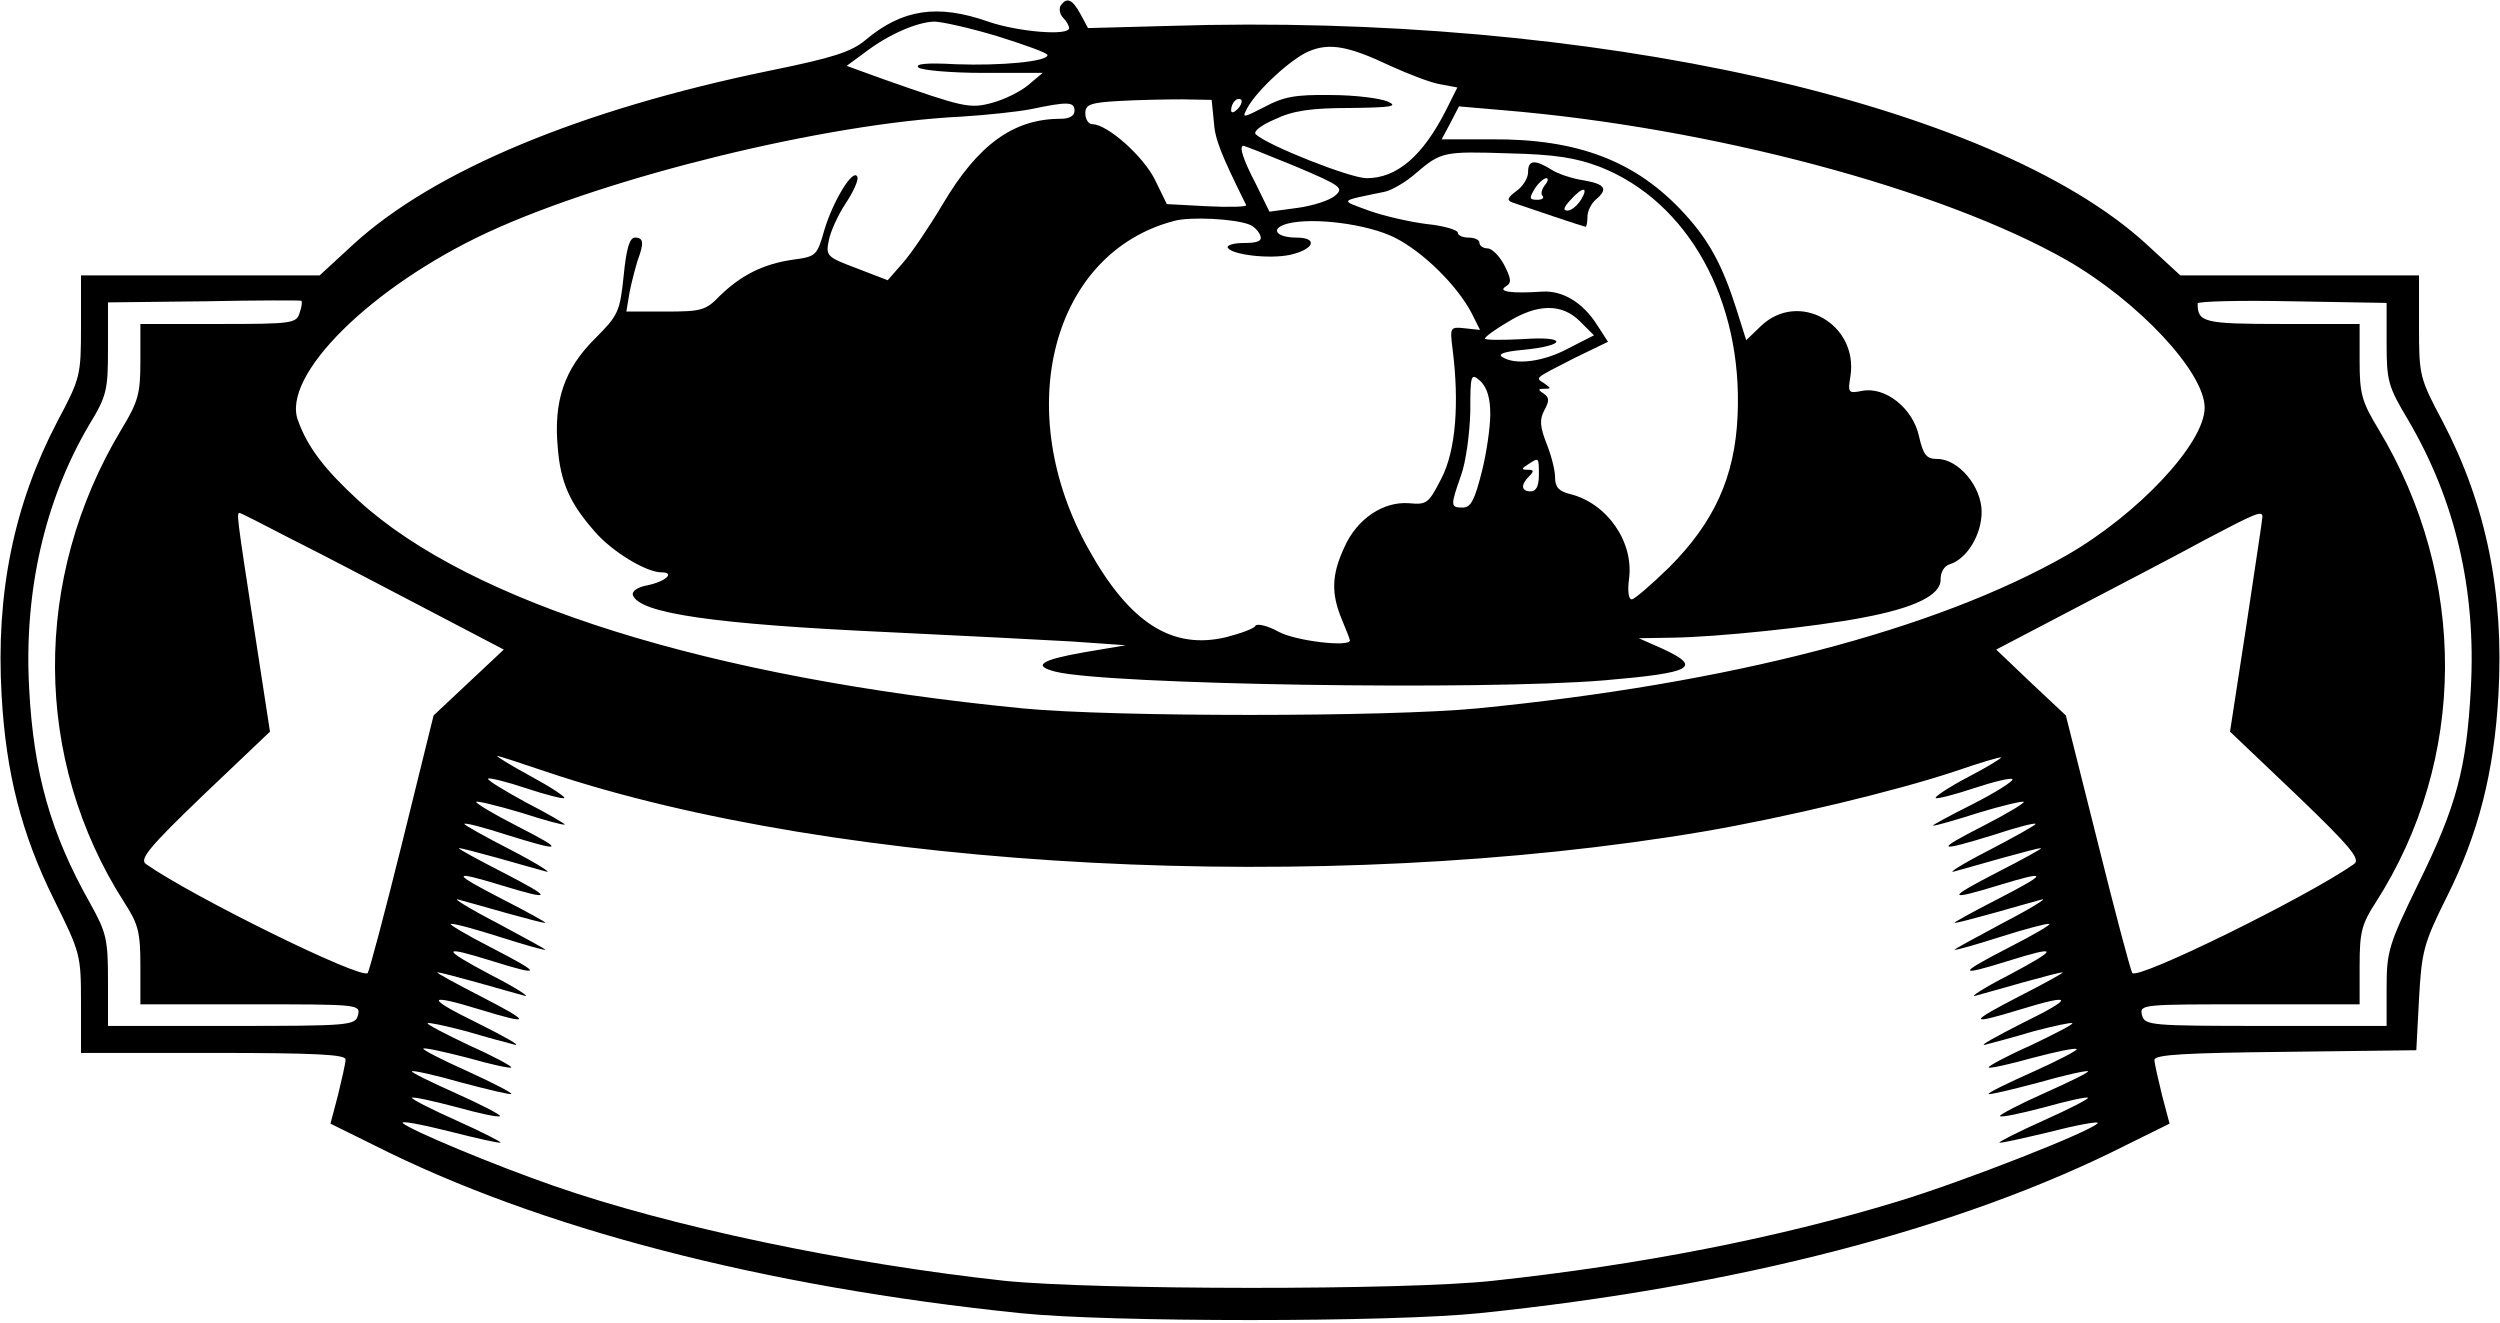 <?xml version="1.0" standalone="no"?>
<!DOCTYPE svg PUBLIC "-//W3C//DTD SVG 20010904//EN"
 "http://www.w3.org/TR/2001/REC-SVG-20010904/DTD/svg10.dtd">
<svg version="1.0" xmlns="http://www.w3.org/2000/svg"
 width="463pt" height="245pt" viewBox="0 0 463 245"
 preserveAspectRatio="xMidYMid meet">

<g transform="translate(0,245) scale(0.1,-0.1)"
fill="#000000" stroke="none">
<path d="M1964 2439 c-3 -6 -1 -16 5 -22 6 -6 11 -15 11 -19 0 -15 -95 -7
-150 12 -94 33 -159 23 -227 -34 -26 -22 -60 -33 -178 -57 -350 -72 -621 -185
-770 -321 l-63 -58 -221 0 -221 0 0 -94 c0 -92 -1 -96 -44 -177 -80 -153 -114
-317 -103 -507 8 -144 37 -257 97 -378 49 -99 50 -102 50 -192 l0 -92 245 0
c189 0 245 -3 245 -12 0 -7 -7 -37 -14 -66 l-14 -53 79 -39 c306 -155 723
-263 1199 -312 164 -17 686 -17 850 0 476 49 893 157 1199 312 l79 39 -14 53
c-7 29 -14 59 -14 65 0 10 58 13 243 15 l242 3 5 95 c5 88 8 102 52 190 58
116 87 230 95 372 11 190 -23 354 -103 507 -43 81 -44 85 -44 177 l0 94 -221
0 -221 0 -63 58 c-286 262 -1031 429 -1810 404 l-150 -4 -14 26 c-15 28 -26
32 -37 15z m-117 -56 c51 -16 93 -31 93 -35 0 -12 -86 -20 -169 -17 -54 3 -77
1 -70 -6 5 -5 60 -10 120 -10 l110 0 -26 -22 c-14 -12 -44 -27 -66 -33 -43
-12 -54 -9 -202 43 l-69 25 34 25 c43 33 96 56 128 57 14 0 67 -12 117 -27z
m728 -55 c33 -15 74 -31 92 -34 l32 -6 -21 -42 c-43 -85 -91 -126 -147 -126
-30 0 -182 60 -205 81 -6 5 9 17 35 28 33 16 67 21 139 21 78 1 90 3 70 12
-14 6 -61 12 -105 12 -65 1 -88 -3 -123 -22 -41 -21 -42 -21 -32 -2 18 33 81
91 114 105 38 16 73 10 151 -27z m-327 -103 c2 -33 13 -60 60 -155 1 -3 -31
-4 -72 -2 l-75 4 -22 45 c-21 43 -88 103 -116 103 -7 0 -13 9 -13 20 0 16 8
20 63 23 34 2 87 3 117 3 l54 -1 4 -40z m44 23 c-7 -7 -12 -8 -12 -2 0 6 3 14
7 17 3 4 9 5 12 2 2 -3 -1 -11 -7 -17z m-302 -3 c0 -10 -10 -15 -26 -15 -87 0
-153 -48 -218 -158 -25 -42 -58 -91 -74 -109 l-28 -32 -57 22 c-56 21 -58 23
-52 52 3 16 17 47 31 68 14 21 24 43 22 49 -7 19 -45 -44 -61 -97 -14 -49 -15
-50 -59 -56 -55 -8 -96 -29 -135 -67 -26 -27 -34 -29 -101 -29 l-72 0 6 36 c4
20 11 46 15 59 12 32 11 42 -5 42 -10 0 -16 -20 -21 -71 -7 -67 -10 -73 -54
-117 -56 -56 -76 -115 -68 -201 5 -65 23 -104 69 -156 32 -37 95 -75 123 -75
26 0 8 -17 -26 -24 -18 -3 -29 -11 -27 -18 12 -34 149 -54 478 -69 129 -6 280
-14 335 -17 l100 -7 -77 -13 c-80 -14 -97 -25 -53 -36 96 -24 787 -35 1016
-16 164 14 183 24 107 59 l-43 19 61 1 c84 1 265 20 353 37 97 18 146 42 145
71 0 14 7 25 17 28 32 10 59 55 59 97 0 47 -43 98 -82 98 -20 0 -26 7 -34 42
-11 52 -63 93 -106 84 -25 -5 -26 -3 -21 27 15 97 -96 160 -166 93 l-27 -26
-18 57 c-26 82 -51 128 -97 178 -89 97 -197 138 -356 137 l-93 0 16 30 16 31
81 -7 c386 -32 813 -146 1045 -278 132 -76 255 -207 255 -273 0 -66 -123 -197
-255 -273 -244 -139 -624 -238 -1093 -284 -168 -16 -672 -16 -840 0 -582 57
-1023 195 -1231 385 -62 57 -94 98 -112 148 -32 83 136 249 352 349 223 103
627 202 876 214 47 3 105 9 130 14 67 14 80 14 80 -3z m409 -103 c85 -36 90
-40 74 -54 -10 -9 -41 -19 -70 -23 l-52 -7 -25 51 c-24 46 -32 71 -23 71 2 0
45 -17 96 -38z m564 -1 c163 -64 265 -247 255 -461 -5 -113 -43 -197 -127
-281 -33 -32 -64 -59 -69 -59 -6 0 -8 16 -5 38 9 69 -41 140 -109 157 -21 5
-28 13 -28 31 0 13 -7 41 -16 63 -12 31 -13 44 -4 61 10 18 9 24 -1 31 -11 7
-11 9 1 9 13 0 13 1 0 10 -17 11 -20 8 56 47 l62 30 -20 31 c-26 41 -63 64
-101 62 -59 -4 -83 0 -69 9 12 7 11 14 -2 40 -9 17 -23 31 -31 31 -8 0 -15 5
-15 10 0 6 -9 10 -20 10 -11 0 -20 4 -20 9 0 5 -26 13 -57 16 -32 4 -80 15
-108 25 -54 20 -57 17 30 35 13 3 39 18 57 34 47 40 51 41 173 37 85 -2 123
-8 168 -25z m-649 -107 c8 -3 17 -12 20 -20 4 -10 -4 -14 -30 -14 -19 0 -33
-4 -30 -9 8 -13 77 -21 115 -13 45 10 53 32 12 32 -38 0 -50 17 -16 26 48 12
148 -1 198 -26 52 -26 115 -88 142 -139 l16 -32 -28 3 c-27 3 -28 2 -23 -37
13 -102 6 -189 -20 -240 -24 -47 -27 -50 -60 -47 -48 4 -97 -29 -120 -81 -24
-51 -25 -86 -5 -134 8 -19 15 -37 15 -39 0 -13 -101 -1 -132 16 -20 11 -40 16
-43 11 -2 -5 -27 -14 -54 -21 -100 -24 -179 26 -255 163 -144 257 -68 549 159
608 29 8 112 4 139 -7z m-1759 -163 c-6 -20 -13 -21 -151 -21 l-144 0 0 -69
c0 -60 -4 -75 -35 -126 -166 -276 -164 -612 5 -876 26 -40 30 -55 30 -117 l0
-72 204 0 c199 0 204 0 199 -20 -5 -19 -14 -20 -234 -20 l-229 0 0 84 c0 77
-3 89 -33 143 -73 129 -105 242 -113 398 -10 179 29 349 111 488 33 54 35 65
35 142 l0 85 178 2 c97 2 179 2 180 1 2 -1 1 -11 -3 -22z m3865 -57 c0 -70 3
-80 40 -142 87 -148 126 -314 116 -497 -8 -147 -26 -217 -97 -361 -55 -113
-59 -126 -59 -193 l0 -71 -224 0 c-215 0 -224 1 -229 20 -5 20 0 20 199 20
l204 0 0 72 c0 62 4 77 30 117 169 264 171 600 5 876 -31 51 -35 66 -35 126
l0 69 -144 0 c-145 0 -156 3 -156 38 0 4 79 6 175 4 l175 -3 0 -75z m-1494 41
l26 -26 -47 -24 c-46 -25 -99 -32 -123 -16 -9 5 4 10 38 13 83 8 83 26 1 20
-39 -2 -71 -2 -71 1 0 3 19 17 43 31 55 34 100 34 133 1z m-166 -172 c0 -24
-7 -73 -16 -108 -13 -51 -20 -65 -35 -65 -23 0 -23 3 -3 60 9 25 16 78 17 118
0 69 1 72 19 56 12 -12 18 -31 18 -61z m90 -113 c0 -20 -5 -30 -15 -30 -18 0
-19 12 -3 28 9 9 9 12 -2 12 -13 0 -13 2 0 10 20 13 20 14 20 -20z m-2309
-119 c52 -26 161 -83 243 -126 l149 -78 -65 -61 -65 -61 -58 -235 c-32 -129
-61 -238 -64 -242 -11 -13 -324 141 -411 202 -12 9 7 32 107 128 l123 117 -30
195 c-32 208 -32 210 -26 210 2 0 45 -22 97 -49z m3649 42 c0 -5 -14 -96 -30
-203 l-30 -195 123 -117 c100 -96 119 -119 107 -128 -87 -61 -400 -215 -411
-202 -3 4 -32 113 -64 242 l-59 235 -65 61 -64 61 149 78 c82 43 190 99 239
126 93 49 105 54 105 42z m-3179 -472 c543 -183 1441 -230 2144 -111 152 26
356 75 464 111 47 16 86 28 87 26 1 -1 -26 -18 -61 -36 -36 -19 -63 -37 -60
-39 2 -2 34 6 70 18 36 12 69 20 72 17 3 -3 -30 -24 -73 -46 -44 -22 -77 -40
-74 -40 3 -1 41 10 85 24 43 13 81 22 83 20 2 -2 -31 -22 -74 -44 -92 -47 -88
-50 19 -17 42 14 77 23 77 20 0 -2 -39 -24 -87 -49 -49 -25 -77 -43 -64 -39
12 3 53 15 89 25 37 10 69 19 72 18 3 0 -33 -20 -80 -44 -95 -49 -95 -54 0
-25 95 29 95 24 0 -25 -47 -24 -83 -44 -80 -44 3 -1 35 8 72 18 36 10 77 22
89 25 13 4 -19 -16 -71 -43 -52 -28 -93 -50 -90 -50 3 -1 41 10 85 24 44 14
85 25 90 24 6 0 -28 -20 -75 -44 -95 -49 -95 -54 -2 -25 96 30 96 24 2 -26
-47 -24 -74 -42 -61 -38 12 3 53 15 89 25 37 10 69 19 72 18 3 0 -33 -20 -80
-44 -95 -49 -95 -54 0 -25 101 31 103 23 5 -25 -49 -25 -80 -42 -69 -40 12 3
53 14 90 25 38 10 70 17 72 15 2 -2 -33 -20 -77 -41 -45 -20 -80 -39 -78 -41
3 -2 39 6 82 18 42 11 79 19 81 16 2 -2 -34 -21 -81 -42 -47 -21 -84 -39 -82
-41 1 -2 43 8 92 21 49 14 90 23 92 21 2 -2 -35 -20 -82 -41 -47 -21 -83 -40
-81 -42 2 -3 39 5 81 16 43 12 79 20 82 18 2 -2 -35 -21 -82 -42 -47 -21 -84
-40 -82 -41 1 -2 44 8 95 20 50 13 90 20 87 16 -9 -14 -248 -108 -370 -145
-223 -68 -480 -118 -750 -147 -162 -18 -740 -17 -905 0 -293 32 -617 100 -835
176 -112 39 -265 103 -279 116 -5 5 33 -2 85 -15 51 -13 95 -23 96 -21 2 1
-35 20 -82 41 -47 21 -84 40 -82 42 3 2 39 -6 81 -17 43 -12 80 -20 82 -17 2
2 -34 21 -81 42 -47 21 -84 39 -82 41 2 2 43 -7 92 -21 49 -13 91 -23 92 -21
2 2 -35 21 -81 42 -47 21 -84 40 -82 42 3 2 39 -6 82 -17 42 -12 78 -20 81
-18 2 2 -33 21 -78 41 -44 21 -79 39 -77 41 2 2 34 -5 72 -15 37 -11 78 -22
90 -25 11 -2 -19 15 -69 40 -98 48 -96 56 5 25 95 -29 95 -24 0 25 -47 24 -83
44 -80 44 3 1 35 -8 72 -18 36 -10 77 -22 89 -25 13 -4 -14 14 -61 38 -94 50
-94 56 2 26 93 -29 93 -24 -2 25 -47 24 -80 44 -75 44 6 1 46 -10 90 -24 44
-14 82 -25 85 -24 3 0 -38 22 -90 50 -52 27 -84 47 -71 43 12 -3 53 -15 89
-25 37 -10 69 -19 72 -18 3 0 -33 20 -80 44 -95 49 -95 54 0 25 95 -29 95 -24
0 25 -47 24 -83 44 -80 44 3 1 35 -8 72 -18 36 -10 77 -22 89 -25 13 -4 -15
14 -63 39 -49 25 -88 47 -88 49 0 3 35 -6 78 -20 106 -33 110 -30 18 17 -43
22 -76 42 -74 44 2 2 39 -7 83 -20 43 -14 80 -24 81 -22 1 1 -31 20 -72 41
-40 22 -72 41 -70 44 3 2 35 -6 71 -18 36 -12 68 -20 70 -18 3 2 -26 21 -63
41 -37 20 -64 37 -61 37 3 0 43 -13 90 -29z"/>
<path d="M2830 2131 c0 -11 -10 -27 -22 -35 -16 -12 -18 -17 -7 -21 32 -11
132 -45 136 -45 1 0 3 8 3 19 0 10 7 24 15 31 24 20 18 29 -22 36 -21 3 -48
12 -60 20 -31 19 -43 18 -43 -5z m31 -24 c-6 -8 -8 -17 -4 -20 3 -4 -1 -7 -10
-7 -15 0 -15 3 -5 20 7 11 17 20 22 20 4 0 3 -6 -3 -13z m67 -27 c-7 -11 -18
-20 -25 -20 -9 0 -7 6 5 19 23 26 35 26 20 1z"/>
</g>
</svg>
